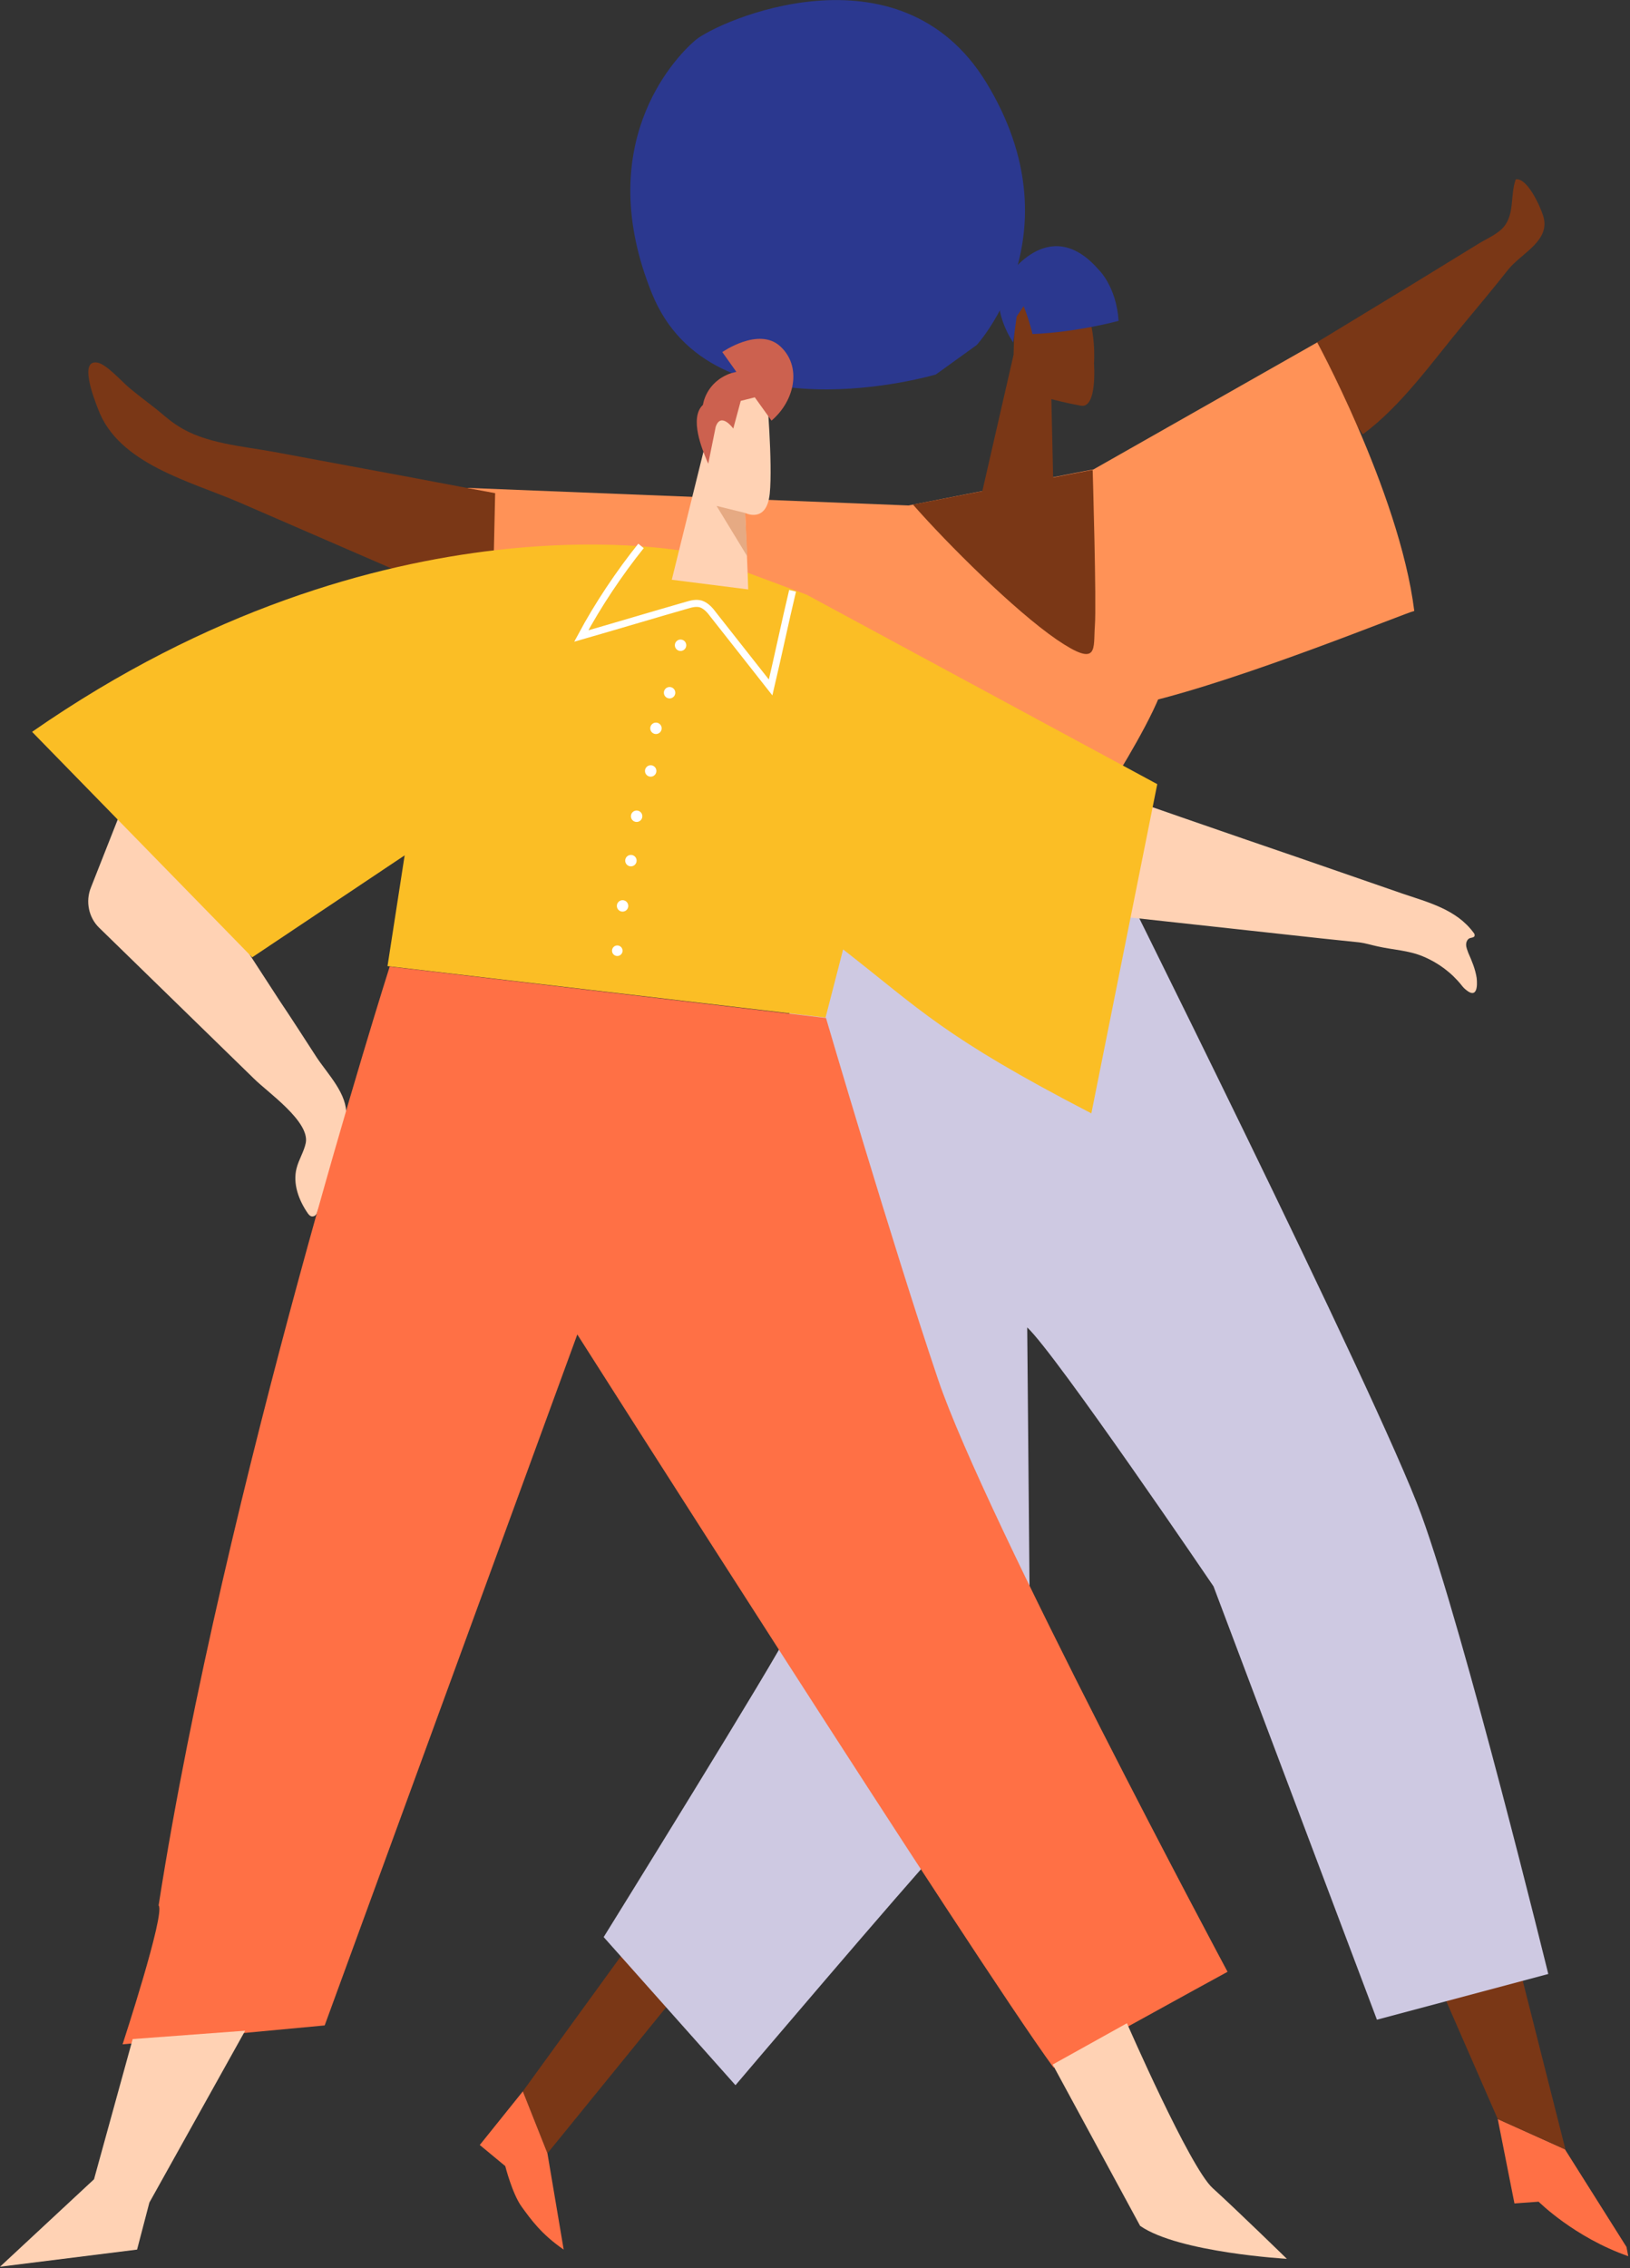 <svg width="371" height="516" viewBox="0 0 371 516" fill="none" xmlns="http://www.w3.org/2000/svg">
<rect x="0" y="0" width="371" height="516" fill="#333333" stroke="none"/>
<g clip-path="url(#clip0)">
<path d="M124.6 489.9L154.6 453L144.7 440.4L119 475.8L124.6 489.9Z" fill="#7A3716"/>
<path d="M370.2 511.2L356.2 489L340.9 482.1L344.7 501.3L350.2 500.9C350.2 500.9 358.3 509 370.6 513.3" fill="#FF7045"/>
<path d="M328.4 453.5L340.9 482.1L356.3 489L346.4 449.9L328.4 453.5Z" fill="#7A3716"/>
<path d="M213 85.2C213 85.2 162 100.3 148.4 66.8C134.8 33.3 153.1 13.6 158.2 9.2C163.3 4.8 204.7 -13.6 224.5 18.8C245.5 53.3 222.3 78.5 222.3 78.5L213 85.2Z" fill="#2B388F"/>
<path d="M299.7 77.9C307 73.5 314.3 69 321.6 64.6C326.6 61.5 331.6 58.5 336.6 55.4C338.4 54.3 340.8 53.3 342.2 51.7C344.8 48.7 343.7 44.3 345 40.8C347.6 40.4 350.5 46.8 351.2 49C353.1 54.7 346.4 57.5 343.3 61.3C339.9 65.6 336.4 69.8 332.9 74C326 82.3 319 92.3 310.2 98.8C308.3 96.9 299.7 77.9 299.7 77.9Z" fill="#7A3716"/>
<path d="M248 107.3L299.8 77.9C298.5 75.5 318.5 111.6 321.9 139C320.2 139.3 283.3 154.5 260.9 159.8L248 107.3Z" fill="#FF9257"/>
<path d="M111.2 127.1C112.4 164.9 117.7 186.9 117.7 186.9C134.2 187 182.4 176.8 182.4 176.8L188.7 197.7L251.9 193.9L252 180C252 180 260.6 166.6 263.9 158.4C267.8 148.8 248.8 106.8 248.8 106.8L206.8 115L106.4 111" fill="#FF9257"/>
<path d="M223 114.3L230.7 80.7L231.2 63.3C231.2 63.3 242.9 61.4 246.3 68C249.7 74.6 249 82.7 249 82.7C249 82.7 249.8 93 246 92.3C242.2 91.6 239.3 90.8 239.3 90.8L239.9 117.5L223 114.3Z" fill="#7A3716"/>
<path d="M207.8 114.8L248.7 106.9C248.7 106.9 249.6 137.2 249.2 142.4C248.8 147.6 250.2 152.1 240.5 145.5C230.9 138.9 215.7 123.8 207.8 114.8Z" fill="#7A3716"/>
<path d="M250.1 61.4C250.1 61.4 254.1 65.2 254.6 73C254.6 73 245.1 75.6 235 76C235 76 232.6 65.5 228.8 63.7C228.8 63.8 238.5 48 250.1 61.4Z" fill="#2B388F"/>
<path d="M234.1 68L231.4 72L230.6 77.9C230.6 77.9 226.1 71.6 227.6 65.2L234.1 62V68Z" fill="#2B388F"/>
<path d="M188.7 197.3C171.2 256.8 172.1 274.8 172.1 274.8C172.1 274.8 180.8 367.6 179.3 371.6C177.8 375.6 137.4 440.7 137.4 440.7L167.4 474.4C167.4 474.4 205.2 429.9 215.3 418.9C225.4 407.9 234.5 380.3 234.5 380.3L233.8 302C240.3 308 276.2 360.9 276.2 360.9L313.4 459.5L352.4 449.1C352.4 449.1 333.4 371.7 323.5 344.6C313.6 317.5 251.2 192.6 251.2 192.6" fill="#CEC9E2"/>
<path d="M112.7 112.2C103.4 110.5 94.2 108.7 84.9 107C77.4 105.6 69.9 104.2 62.3 102.8C55.2 101.5 46.6 100.9 40.5 96.9C38.4 95.6 36.7 93.9 34.7 92.4C32.9 91 31.2 89.7 29.5 88.3C27.8 86.9 24.3 82.9 22.2 82.5C17.9 81.7 21.4 90.7 22.3 93C26.9 105.6 43.4 109.5 54.7 114.4C73.8 122.7 93 131 112.1 139.3L112.7 112.2Z" fill="#7A3716"/>
<path d="M119 475.8L109.2 488L115 492.8C115 492.8 116.6 499.1 118.7 502C120.8 504.9 123.2 508.3 128.3 511.8L124.6 489.9L119 475.8Z" fill="#FF7045"/>
<path d="M250.9 203.4C250.4 205.8 251.9 208.1 254.3 208.4C261.2 209.2 274.5 210.6 281.6 211.4C288 212.1 294.4 212.8 300.8 213.5C303.7 213.8 306.5 214.1 309.4 214.4C310.9 214.6 312.1 215 313.5 215.3C317 216.1 320.6 216.2 323.9 217.6C327.3 219 330.4 221.3 332.7 224.2C333 224.6 333.4 225 333.8 225.3C336.2 227.2 336.3 224.3 336.1 222.5C335.8 220.5 335 218.6 334.2 216.8C334 216.2 333.7 215.6 333.7 214.9C333.7 214.2 334.1 213.5 334.7 213.4C335 213.3 335.4 213.3 335.6 213C335.7 212.7 335.6 212.4 335.4 212.2C331.5 206.9 325.1 205.3 319.2 203.3C311.4 200.6 303.6 197.9 295.8 195.2C287.6 192.4 278.9 189.4 268.8 185.9C264.5 184.4 260.2 182.9 255.8 181.4L250.9 203.4Z" fill="#FFD2B4"/>
<path d="M20.7 201.9C19.4 205.1 20.2 208.8 22.6 211.1L57.8 245.4C60.9 248.5 70.5 255.1 69.6 260C69.2 262 68 263.8 67.5 265.8C66.6 269.3 68 273.1 70.1 276.1C70.4 276.5 70.8 276.9 71.4 276.7C71.8 276.6 72.1 276.2 72.2 275.8C73.9 270.8 75.6 265.8 77.2 260.7C77.9 258.5 78.7 256.2 78.8 253.8C79.1 248.9 74.7 244.5 72.1 240.6C69.3 236.3 66.5 231.9 63.6 227.6C57.2 217.7 50.7 207.8 44.3 197.9C39.7 190.9 35.2 183.8 30.6 176.8L20.7 201.9Z" fill="#FFD2B4"/>
<path d="M248.4 253.3L263.4 178.4L183.6 135.3L158.1 125.8C158.1 125.8 87.9 110.5 7.3 166.5L57.4 217.8L92.1 194.6L88.2 219.8L187.9 231.5L191.9 216C209.5 229.7 214.6 235.8 248.4 253.3Z" fill="#FBBE25"/>
<path d="M170.3 134.1C170.3 133 169.6 116.7 169.6 116.7C169.6 116.7 174.5 119.2 175.2 112.3C175.9 105.4 174.5 89.3 174.5 89.3L162.8 91.9L152.9 131.9L170.3 134.1Z" fill="#FFD2B4"/>
<path d="M88.7 219.9C88.7 219.9 50.9 338.6 36.1 433.5C37.7 435.2 27.9 465.1 27.9 465.1L73.9 460.8L131.4 303.6C131.4 303.6 221.7 445.6 239.8 470.4C239.8 470.4 276.2 450.3 279.4 448.6C279.4 448.6 224.2 345.5 213.5 313.8C202.8 282.1 188 231.6 188 231.6L88.7 219.9Z" fill="#FF7045"/>
<path d="M256.5 460.3C256.5 460.3 270.8 493.1 276 497.8C281.2 502.5 292.9 513.9 292.9 513.9C292.9 513.9 268.3 512.5 259.5 506.4L239.6 469.7L256.5 460.3Z" fill="#FFD2B4"/>
<path d="M30.2 463.9L21.4 495.8L0 515.7L31.2 511.8L34 501.1L55.8 462L30.2 463.9Z" fill="#FFD2B4"/>
<path d="M169.6 116.7L163.1 115.1L170.1 126.6L169.6 116.7Z" fill="#E6AA83"/>
<path d="M145.9 124.2C141 130.3 136.1 137.6 132.3 144.7C140.3 142.4 148.3 140 156.3 137.7C157.3 137.4 158.4 137.1 159.5 137.4C160.7 137.8 161.6 138.8 162.4 139.9C166.7 145.4 171.1 150.9 175.4 156.4C177.1 149.2 178.7 141.5 180.4 134.4" stroke="white" stroke-width="1.6" stroke-miterlimit="10"/>
<path d="M160 92.1C160 92.1 160.6 86.9 166.4 84.9C166.8 84.8 167.2 84.7 167.6 84.6L164.4 80.1C164.4 80.1 172.7 74.3 177.6 78.8C182.5 83.3 181 91.1 175.6 95.7L171.8 90.4L168.6 91.2L166.9 97.5C166.9 97.5 164.1 93.6 162.9 97.1L161.2 105.5C161.2 105.5 161.1 105.3 160.9 104.8C159.9 102.4 156.8 95.1 160 92.1Z" fill="#CC614F"/>
<path d="M149.3 167C150.018 167 150.6 166.418 150.6 165.7C150.6 164.982 150.018 164.4 149.3 164.4C148.582 164.4 148 164.982 148 165.7C148 166.418 148.582 167 149.3 167Z" fill="white"/>
<path d="M152.4 158.9C153.118 158.9 153.7 158.318 153.7 157.6C153.7 156.882 153.118 156.3 152.4 156.3C151.682 156.3 151.1 156.882 151.1 157.6C151.1 158.318 151.682 158.9 152.4 158.9Z" fill="white"/>
<path d="M154.9 148.1C155.618 148.1 156.2 147.518 156.2 146.8C156.2 146.082 155.618 145.5 154.9 145.5C154.182 145.5 153.6 146.082 153.6 146.8C153.6 147.518 154.182 148.1 154.9 148.1Z" fill="white"/>
<path d="M148.1 176.7C148.818 176.7 149.4 176.118 149.4 175.4C149.4 174.682 148.818 174.1 148.1 174.1C147.382 174.1 146.8 174.682 146.8 175.4C146.8 176.118 147.382 176.7 148.1 176.7Z" fill="white"/>
<path d="M144.9 187C145.618 187 146.2 186.418 146.2 185.7C146.2 184.982 145.618 184.4 144.9 184.4C144.182 184.4 143.6 184.982 143.6 185.7C143.6 186.418 144.182 187 144.9 187Z" fill="white"/>
<path d="M143.6 197.1C144.318 197.1 144.9 196.518 144.9 195.8C144.9 195.082 144.318 194.5 143.6 194.5C142.882 194.5 142.3 195.082 142.3 195.8C142.3 196.518 142.882 197.1 143.6 197.1Z" fill="white"/>
<path d="M141.7 207.4C142.418 207.4 143 206.818 143 206.1C143 205.382 142.418 204.8 141.7 204.8C140.982 204.8 140.4 205.382 140.4 206.1C140.4 206.818 140.982 207.4 141.7 207.4Z" fill="white"/>
<path d="M140.5 217.5C141.163 217.5 141.7 216.963 141.7 216.3C141.7 215.637 141.163 215.1 140.5 215.1C139.837 215.1 139.3 215.637 139.3 216.3C139.3 216.963 139.837 217.5 140.5 217.5Z" fill="white"/>
</g>
<defs>
<clipPath id="clip0">
<rect width="370.7" height="515.7" fill="white"/>
</clipPath>
</defs>
</svg>
